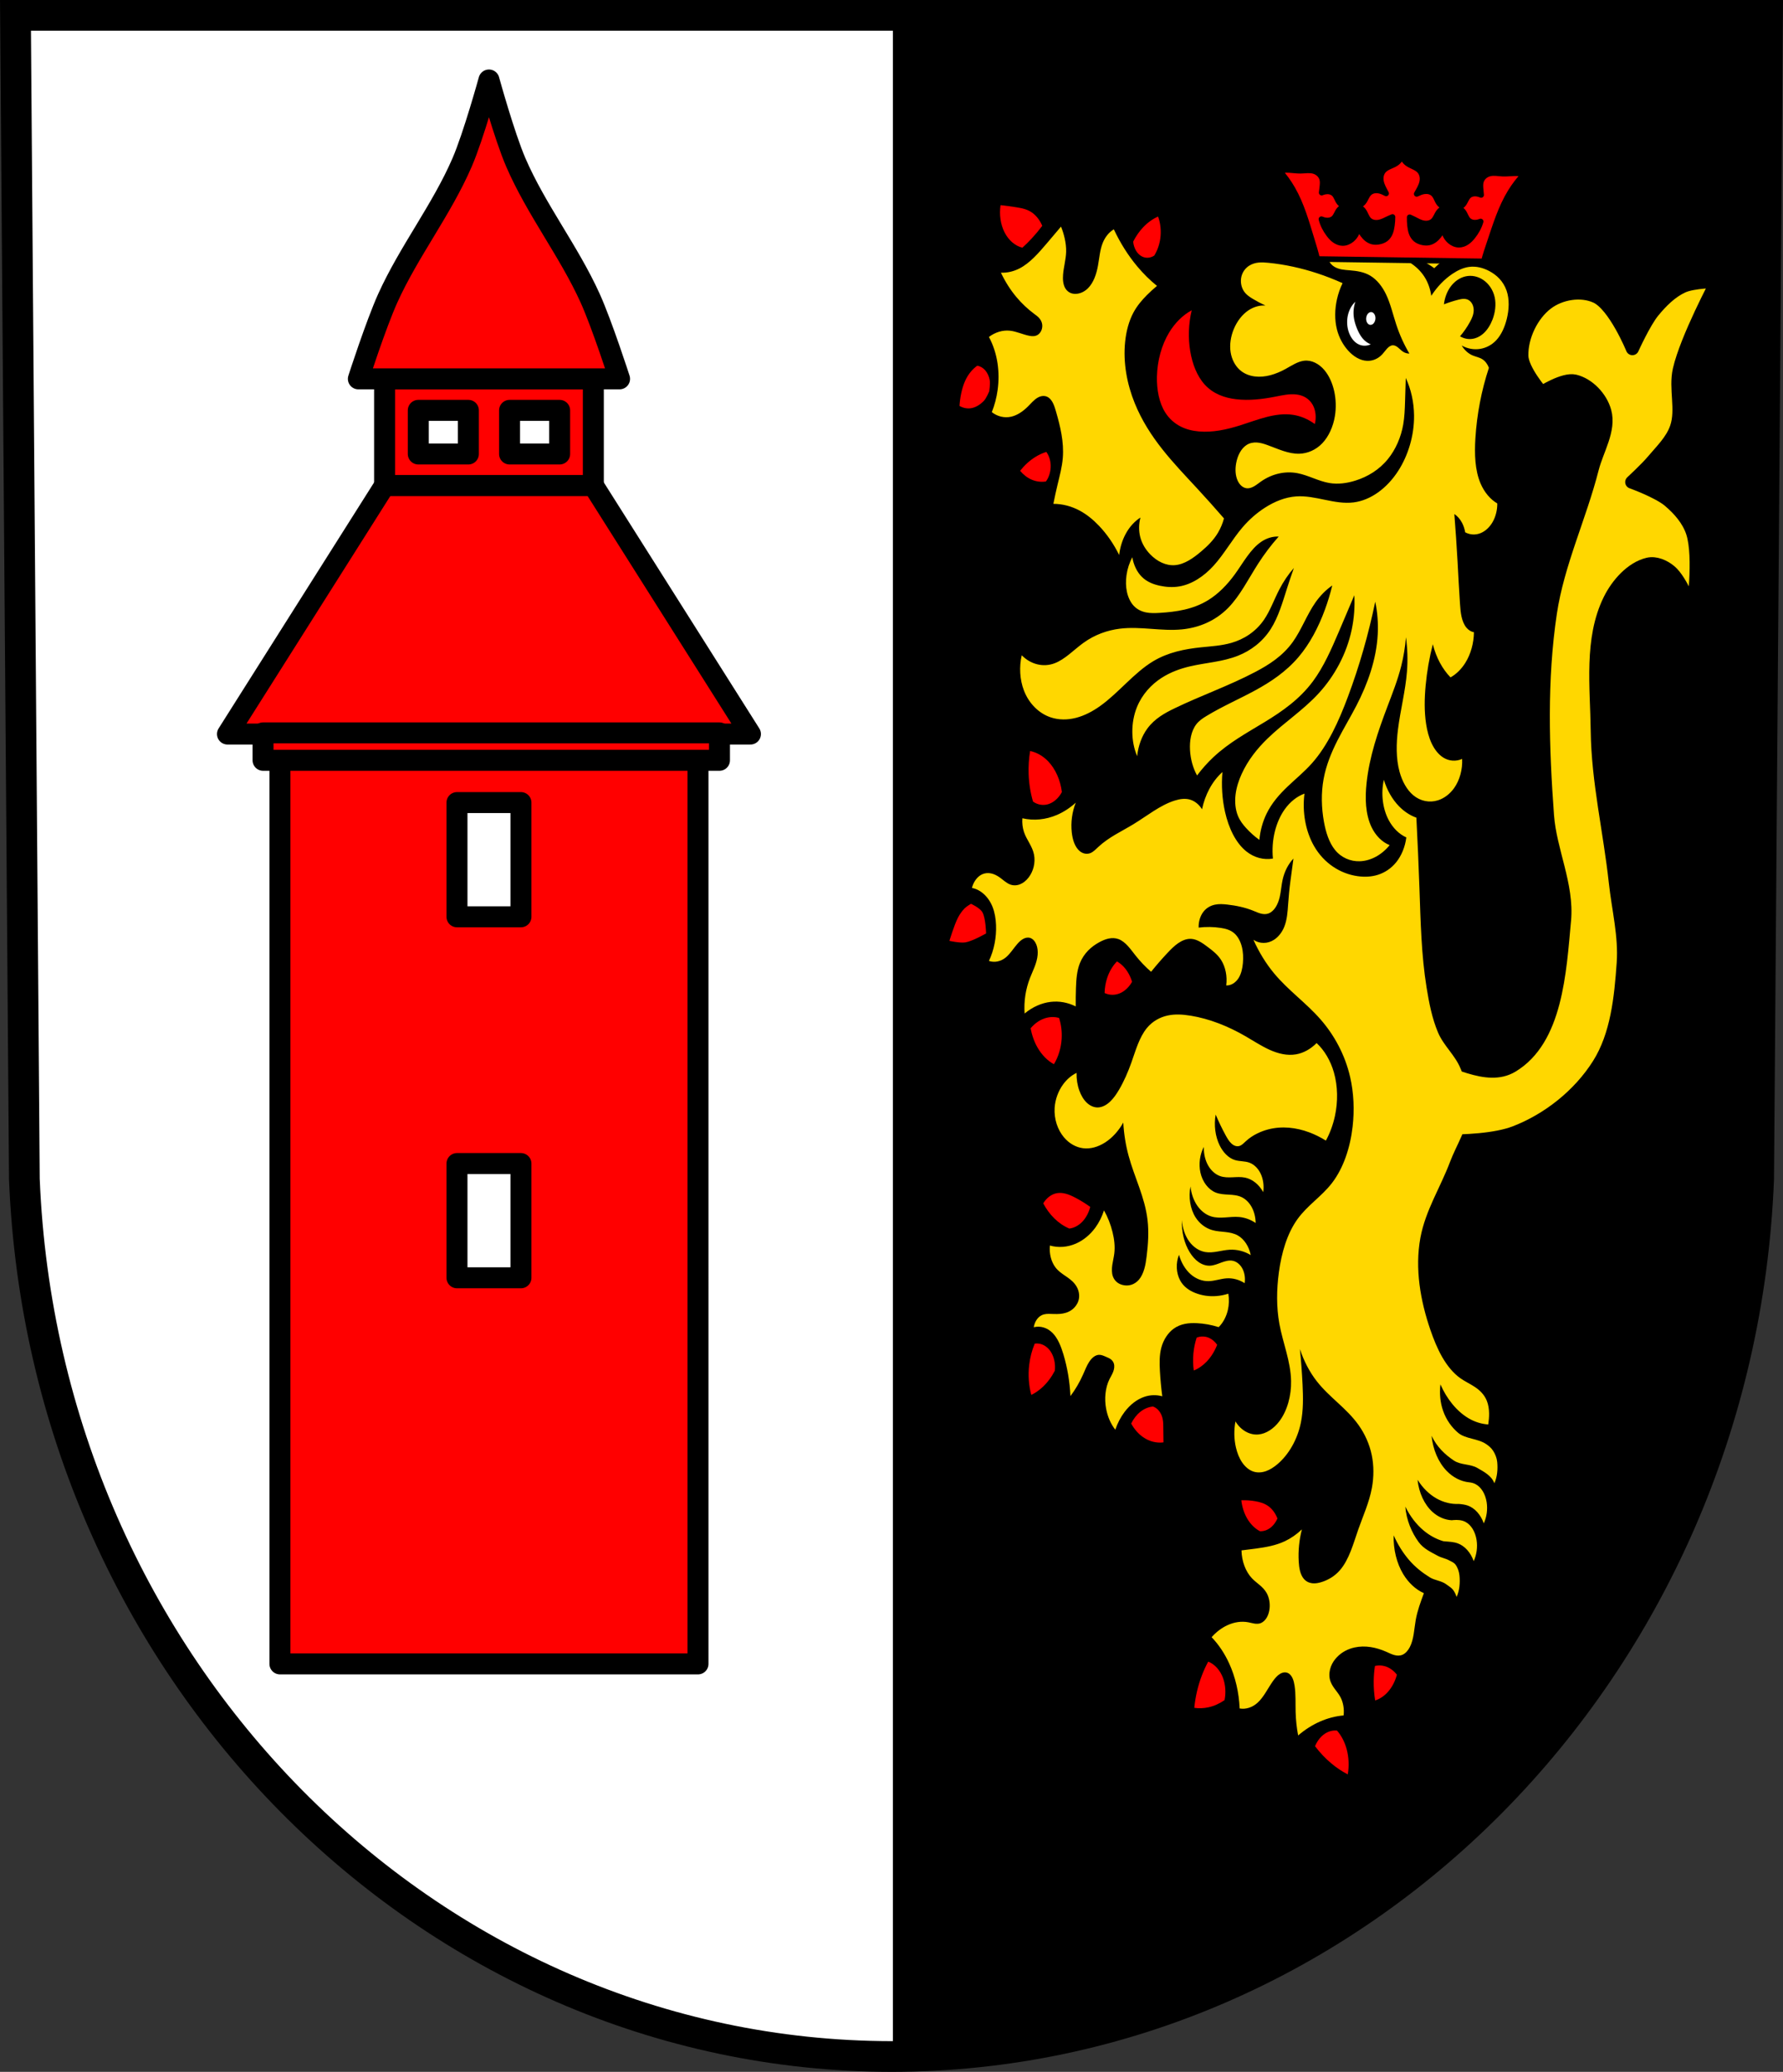 <?xml version="1.0" encoding="UTF-8" standalone="no"?>
<!-- Created with Inkscape (http://www.inkscape.org/) -->

<svg
   xmlns:dc="http://purl.org/dc/elements/1.1/"
   xmlns:cc="http://creativecommons.org/ns#"
   xmlns:rdf="http://www.w3.org/1999/02/22-rdf-syntax-ns#"
   xmlns:svg="http://www.w3.org/2000/svg"
   xmlns="http://www.w3.org/2000/svg"
   xmlns:sodipodi="http://sodipodi.sourceforge.net/DTD/sodipodi-0.dtd"
   xmlns:inkscape="http://www.inkscape.org/namespaces/inkscape"
   width="180.169mm"
   height="209.344mm"
   viewBox="0 0 180.169 209.344"
   version="1.1"
   id="svg6681"
   inkscape:version="0.92.4 (5da689c313, 2019-01-14)"
   sodipodi:docname="DEU Warmsroth COA.svg">
  <rect x="0" y="0" width="180.169" height="209.344" fill="#333333" stroke="none"/>
  <defs
     id="defs6675" />
  <sodipodi:namedview
     id="base"
     pagecolor="#ffffff"
     bordercolor="#666666"
     borderopacity="1.0"
     inkscape:pageopacity="0.0"
     inkscape:pageshadow="2"
     inkscape:zoom="0.69260137"
     inkscape:cx="340.47722"
     inkscape:cy="395.60994"
     inkscape:document-units="mm"
     inkscape:current-layer="layer1"
     showgrid="false"
     inkscape:window-width="1366"
     inkscape:window-height="745"
     inkscape:window-x="-8"
     inkscape:window-y="-8"
     inkscape:window-maximized="1"
     fit-margin-top="0"
     fit-margin-left="0"
     fit-margin-right="0"
     fit-margin-bottom="0"
     inkscape:snap-midpoints="true"
     inkscape:snap-smooth-nodes="true"
     inkscape:snap-nodes="false" />
  <g
     inkscape:label="Ebene 1"
     inkscape:groupmode="layer"
     id="layer1"
     transform="translate(-2.508,-3.208)">
    <path
       style="fill:#ffffff;fill-rule:evenodd;stroke:none;stroke-width:3.104;stroke-opacity:1"
       inkscape:connector-curvature="0"
       d="M 181.114,4.76 180.216,122.341 c -1.959,49.459 -40.673,88.631 -87.623,88.658 C 45.686,210.939 6.958,171.753 4.97,122.341 L 4.073,4.76 H 92.591 Z"
       id="path10563-0-6-7-4-9"
       sodipodi:nodetypes="ccccccc" />
    <path
       style="fill:#000000;fill-opacity:1;stroke:none;stroke-width:3;stroke-linecap:round;stroke-linejoin:round;stroke-miterlimit:4;stroke-dasharray:none;stroke-opacity:1"
       d="M 340.469 5.867 L 340.469 785.354 C 340.471 785.354 340.474 785.354 340.477 785.354 C 517.923 785.249 664.243 637.199 671.648 450.266 L 675.043 5.867 L 340.469 5.867 z "
       transform="matrix(0.265,0,0,0.265,2.508,3.208)"
       id="rect7511" />
    <path
       style="fill:#ffd700;fill-opacity:1;stroke:#000000;stroke-width:1.323;stroke-linecap:butt;stroke-linejoin:round;stroke-miterlimit:4;stroke-dasharray:none;stroke-opacity:1"
       d="m 141.942,108.805 c 0,0 2.954,0.554 4.437,0.797 2.964,0.487 6.334,2.866 8.913,1.325 4.482,-2.679 4.828,-9.538 5.308,-14.738 0.329,-3.557 -1.46,-7.014 -1.722,-10.576 -0.502,-6.81 -0.718,-13.73 0.293,-20.483 0.749,-5.006 2.988,-9.671 4.239,-14.582 0.485,-1.903 1.781,-3.88 1.265,-5.76 -0.396,-1.442 -1.675,-2.748 -3.03,-3.076 -1.14,-0.275 -3.359,1.159 -3.359,1.159 0,0 -1.97,-2.267 -2,-3.706 -0.041,-1.981 1.031,-4.164 2.538,-5.306 1.371,-1.04 3.429,-1.372 4.957,-0.68 1.874,0.849 3.678,5.256 3.678,5.256 0,0 1.197,-2.651 2.089,-3.743 0.838,-1.026 1.82,-2.004 2.981,-2.538 1.077,-0.495 3.468,-0.511 3.468,-0.511 0,0 -3.073,5.758 -3.8,8.935 -0.434,1.895 0.337,4.003 -0.29,5.835 -0.453,1.324 -1.507,2.319 -2.387,3.365 -0.652,0.776 -2.128,2.142 -2.128,2.142 0,0 2.685,0.966 3.776,1.891 0.993,0.843 1.946,1.909 2.367,3.202 0.813,2.502 0.033,7.991 0.033,7.991 0,0 -1.131,-3.116 -2.298,-4.084 -0.614,-0.51 -1.471,-0.887 -2.234,-0.706 -1.656,0.393 -3.096,2.022 -3.876,3.604 -1.958,3.97 -1.307,8.793 -1.253,13.219 0.062,5.133 1.271,10.188 1.825,15.292 0.296,2.726 0.995,5.452 0.801,8.187 -0.249,3.513 -0.62,7.288 -2.502,10.265 -1.937,3.063 -5.057,5.555 -8.44,6.855 -3.863,1.484 -12.397,0.641 -12.397,0.641 z"
       id="path7643"
       inkscape:connector-curvature="0"
       sodipodi:nodetypes="caaaaaaaacaaacaacaaacaacaaaaaaaacc" />
    <path
       style="fill:none;fill-rule:evenodd;stroke:#000000;stroke-width:3.104;stroke-opacity:1"
       inkscape:connector-curvature="0"
       d="M 181.114,4.76 180.216,122.341 c -1.959,49.459 -40.673,88.631 -87.623,88.658 C 45.686,210.939 6.958,171.753 4.97,122.341 L 4.073,4.76 H 92.591 Z"
       id="path10563-0-6-7-4"
       sodipodi:nodetypes="ccccccc" />
    <g
       id="g7613"
       transform="translate(197.033)">
      <path
         id="rect7529"
         transform="matrix(0.265,0,0,0.265,2.508,3.208)"
         d="m -636.781,279.879 v 354.541 h 159.414 V 279.879 Z m 67.512,26.133 h 24.391 v 43.555 h -24.391 z m 0,137.635 h 24.391 v 43.557 h -24.391 z"
         style="fill:#ff0000;fill-opacity:1;stroke:#000000;stroke-width:8;stroke-linecap:square;stroke-linejoin:round;stroke-miterlimit:4;stroke-dasharray:none;stroke-opacity:1"
         inkscape:connector-curvature="0" />
      <path
         sodipodi:nodetypes="ccccccc"
         inkscape:connector-curvature="0"
         id="path7550"
         transform="matrix(0.265,0,0,0.265,2.508,3.208)"
         d="m -596.873,185.107 -59.908,94.771 h 99.707 99.707 l -59.908,-94.771 h -39.799 z"
         style="fill:#ff0000;fill-opacity:1;stroke:#000000;stroke-width:8;stroke-linecap:butt;stroke-linejoin:round;stroke-miterlimit:4;stroke-dasharray:none;stroke-opacity:1" />
      <path
         id="rect7568"
         transform="matrix(0.265,0,0,0.265,2.508,3.208)"
         d="m -596.873,144.453 v 40.654 h 79.598 v -40.654 z m 12.85,12.012 h 19.098 v 16.631 h -19.098 z m 34.805,0 h 19.094 v 16.631 h -19.094 z"
         style="fill:#ff0000;fill-opacity:1;stroke:#000000;stroke-width:8;stroke-linecap:square;stroke-linejoin:round;stroke-miterlimit:4;stroke-dasharray:none;stroke-opacity:1"
         inkscape:connector-curvature="0" />
      <path
         id="path7591"
         transform="matrix(0.265,0,0,0.265,2.508,3.208)"
         d="m -557.074,30.5 c 0,0 -5.863,21.305 -10.232,31.414 -7.801,18.05 -20.22,33.831 -28.334,51.742 -4.509,9.954 -11.232,30.797 -11.232,30.797 h 49.799 49.799 c 0,0 -6.723,-20.843 -11.232,-30.797 C -526.622,95.745 -539.041,79.964 -546.842,61.914 -551.211,51.805 -557.074,30.5 -557.074,30.5 Z"
         style="fill:#ff0000;fill-opacity:1;stroke:#000000;stroke-width:8;stroke-linecap:butt;stroke-linejoin:round;stroke-miterlimit:4;stroke-dasharray:none;stroke-opacity:1"
         inkscape:connector-curvature="0" />
    </g>
    <rect
       style="fill:#ff0000;fill-opacity:1;stroke:#000000;stroke-width:2.117;stroke-linecap:square;stroke-linejoin:round;stroke-miterlimit:4;stroke-dasharray:none;stroke-opacity:1"
       id="rect7615"
       width="46.122"
       height="2.771"
       x="29.088"
       y="77.259" />
    <path
       d="m 119.529,25.088 c -0.546,0.242 -1.06,0.612 -1.51,1.088 -0.389,0.411 -0.73,0.901 -1.006,1.446 0.03,0.322 0.125,0.63 0.272,0.887 0.147,0.257 0.346,0.462 0.574,0.59 0.401,0.226 0.887,0.2 1.286,-0.069 0.307,-0.495 0.518,-1.088 0.607,-1.706 0.108,-0.759 0.029,-1.552 -0.222,-2.235 m -13.971,-0.875 c -0.117,-0.022 -0.234,-0.042 -0.35,-0.063 -0.53,-0.085 -1.062,-0.156 -1.596,-0.214 -0.144,0.939 -0.004,1.933 0.389,2.719 0.406,0.817 1.075,1.398 1.818,1.579 0.322,-0.292 0.635,-0.601 0.937,-0.928 0.374,-0.403 0.731,-0.831 1.071,-1.281 -0.276,-0.655 -0.722,-1.181 -1.252,-1.476 -0.322,-0.179 -0.668,-0.272 -1.017,-0.339 m 17.369,10.348 c -0.885,0.475 -1.678,1.255 -2.274,2.236 -0.773,1.273 -1.203,2.874 -1.239,4.468 -0.029,1.306 0.216,2.645 0.846,3.635 0.402,0.631 0.945,1.095 1.535,1.398 0.59,0.303 1.225,0.449 1.864,0.505 1.384,0.12 2.782,-0.181 4.144,-0.609 1.774,-0.558 3.575,-1.342 5.366,-1.069 0.774,0.118 1.525,0.436 2.196,0.929 0.174,-0.647 0.095,-1.388 -0.205,-1.929 -0.185,-0.333 -0.445,-0.587 -0.733,-0.759 -0.288,-0.171 -0.604,-0.261 -0.923,-0.299 -0.703,-0.084 -1.414,0.083 -2.118,0.22 -1.321,0.259 -2.661,0.417 -3.98,0.261 -1.144,-0.135 -2.302,-0.533 -3.166,-1.483 -0.769,-0.846 -1.248,-2.078 -1.462,-3.369 -0.224,-1.352 -0.172,-2.791 0.15,-4.135 m -21.671,5.601 c -0.501,0.35 -0.929,0.883 -1.219,1.519 -0.184,0.402 -0.312,0.841 -0.406,1.288 -0.086,0.412 -0.143,0.833 -0.169,1.256 0.376,0.216 0.808,0.301 1.219,0.221 0.454,-0.088 0.903,-0.371 1.262,-0.755 0.231,-0.247 0.525,-0.945 0.525,-0.945 0,0 0.117,-0.778 0.046,-1.145 -0.071,-0.371 -0.235,-0.724 -0.453,-0.975 -0.219,-0.251 -0.506,-0.419 -0.804,-0.465 m 6.976,8.709 c -0.394,0.124 -0.778,0.304 -1.145,0.536 -0.551,0.349 -1.061,0.815 -1.502,1.374 0.331,0.398 0.73,0.704 1.161,0.891 0.46,0.2 0.96,0.264 1.448,0.188 0.326,-0.441 0.505,-1.058 0.481,-1.657 -0.021,-0.498 -0.18,-0.978 -0.443,-1.332 m -1.637,30.221 c -0.125,0.766 -0.175,1.549 -0.148,2.325 0.033,0.957 0.183,1.903 0.444,2.789 0.447,0.314 0.986,0.411 1.493,0.271 0.568,-0.157 1.091,-0.612 1.423,-1.238 -0.152,-1.216 -0.654,-2.339 -1.386,-3.102 -0.522,-0.544 -1.157,-0.907 -1.827,-1.044 m -5.974,15.438 c 0,0 -0.45,0.265 -0.644,0.462 -0.26,0.265 -0.488,0.591 -0.673,0.946 -0.375,0.717 -0.861,2.337 -0.861,2.337 0,0 1.078,0.241 1.619,0.152 0.723,-0.119 2.088,-0.904 2.088,-0.904 0,0 -0.038,-1.552 -0.369,-2.133 -0.264,-0.465 -1.16,-0.861 -1.16,-0.861 m 14.751,5.823 c -0.43,0.44 -0.775,1.022 -0.989,1.673 -0.159,0.483 -0.248,1.002 -0.259,1.52 0.538,0.255 1.156,0.238 1.7,-0.047 0.425,-0.223 0.803,-0.606 1.075,-1.088 -0.176,-0.584 -0.466,-1.106 -0.836,-1.506 -0.208,-0.225 -0.441,-0.412 -0.691,-0.553 m -6.158,5.644 c -0.313,-0.044 -0.632,-0.027 -0.945,0.051 -0.597,0.148 -1.165,0.52 -1.618,1.06 0.13,0.72 0.375,1.399 0.716,1.983 0.422,0.722 0.99,1.296 1.635,1.651 0.449,-0.736 0.726,-1.644 0.782,-2.566 0.044,-0.724 -0.046,-1.456 -0.262,-2.115 -0.102,-0.028 -0.206,-0.049 -0.31,-0.064 m 0.713,17.77 c -0.26,-0.038 -0.526,-0.031 -0.785,0.041 -0.474,0.133 -0.914,0.491 -1.216,0.99 0.306,0.577 0.682,1.09 1.112,1.514 0.457,0.451 0.975,0.802 1.525,1.034 0.482,-0.057 0.955,-0.311 1.334,-0.716 0.359,-0.384 0.634,-0.904 0.778,-1.473 -0.484,-0.348 -0.985,-0.658 -1.5,-0.928 -0.321,-0.168 -0.648,-0.321 -0.99,-0.409 -0.085,-0.022 -0.172,-0.039 -0.259,-0.052 m 14.438,14.519 c -0.308,-0.067 -0.629,-0.042 -0.933,0.075 -0.169,0.513 -0.281,1.056 -0.332,1.605 -0.054,0.576 -0.041,1.158 0.039,1.723 0.461,-0.186 0.898,-0.488 1.279,-0.878 0.451,-0.464 0.824,-1.056 1.083,-1.721 -0.224,-0.322 -0.514,-0.568 -0.833,-0.707 -0.098,-0.043 -0.199,-0.075 -0.302,-0.097 m -16.865,0.688 c -0.143,-0.026 -0.289,-0.024 -0.434,-0.003 -0.284,0.676 -0.475,1.415 -0.562,2.167 -0.118,1.017 -0.043,2.061 0.214,3.015 0.408,-0.198 0.796,-0.468 1.152,-0.8 0.48,-0.448 0.898,-1.008 1.227,-1.644 0.085,-0.723 -0.091,-1.479 -0.466,-2.002 -0.292,-0.407 -0.7,-0.667 -1.13,-0.735 m 11.515,6.355 c -0.444,0.039 -0.885,0.222 -1.27,0.526 -0.376,0.297 -0.699,0.71 -0.934,1.193 0.313,0.573 0.729,1.048 1.207,1.379 0.62,0.43 1.344,0.615 2.057,0.525 -0.011,-0.438 -0.017,-0.876 -0.017,-1.315 3.5e-4,-0.379 0.004,-0.766 -0.081,-1.125 -0.136,-0.576 -0.511,-1.037 -0.963,-1.184 m 10.349,9.571 c -0.47,-0.085 -0.946,-0.115 -1.423,-0.098 0.074,0.659 0.274,1.289 0.576,1.818 0.331,0.578 0.785,1.033 1.301,1.306 0.406,0.025 0.823,-0.128 1.166,-0.43 0.249,-0.219 0.459,-0.514 0.607,-0.854 -0.198,-0.515 -0.515,-0.949 -0.901,-1.234 -0.401,-0.296 -0.865,-0.428 -1.327,-0.508 m 12.819,16.611 c -0.246,-0.035 -0.496,-0.024 -0.739,0.033 -0.076,0.506 -0.117,1.018 -0.124,1.53 -0.008,0.658 0.041,1.315 0.147,1.953 0.48,-0.151 0.935,-0.459 1.309,-0.887 0.403,-0.46 0.713,-1.058 0.887,-1.712 -0.335,-0.435 -0.769,-0.739 -1.237,-0.866 -0.08,-0.022 -0.161,-0.039 -0.244,-0.051 m -17.585,-0.404 c -0.24,0.44 -0.453,0.902 -0.637,1.383 -0.397,1.034 -0.658,2.15 -0.77,3.285 0.478,0.068 0.965,0.049 1.444,-0.058 0.561,-0.125 1.109,-0.372 1.616,-0.724 0.15,-0.743 0.095,-1.543 -0.152,-2.222 -0.291,-0.796 -0.846,-1.412 -1.499,-1.663 m 13.014,6.966 c -0.542,-0.063 -1.108,0.145 -1.554,0.574 -0.276,0.265 -0.506,0.611 -0.668,1.002 0.498,0.659 1.053,1.245 1.653,1.745 0.522,0.435 1.077,0.806 1.657,1.104 0.143,-0.845 0.105,-1.733 -0.11,-2.535 -0.195,-0.728 -0.534,-1.383 -0.977,-1.89"
       id="path8582-4"
       inkscape:connector-curvature="0"
       style="fill:#ff0000;fill-rule:evenodd;stroke-width:0.282" />
    <path
       d="m 139.467,33.7 c -0.362,0.325 -0.635,0.817 -0.757,1.361 -0.117,0.524 -0.095,1.09 0.053,1.588 0.159,0.535 0.464,0.994 0.857,1.253 0.424,0.279 0.945,0.313 1.403,0.094 -0.298,-0.111 -0.576,-0.308 -0.805,-0.574 -0.25,-0.291 -0.441,-0.658 -0.598,-1.045 -0.169,-0.418 -0.301,-0.87 -0.332,-1.345 -0.03,-0.45 0.033,-0.914 0.179,-1.332 m 1.644,1.048 a 0.467,0.646 4.768 0 0 -0.547,0.556 0.467,0.646 4.768 0 0 0.375,0.724 0.467,0.646 4.768 0 0 0.546,-0.556 0.467,0.646 4.768 0 0 -0.374,-0.724"
       id="path8584-4"
       inkscape:connector-curvature="0"
       style="fill:#ffffff;fill-rule:evenodd;stroke-width:0.282" />
    <path
       sodipodi:nodetypes="aaacccccccccccccccccccccccccccccccccsccccscccccccccccccccccccsccccccccccccccscccccccscccccssccccccscccccccccscscccccccccsccccsccccccscccccccccccccsccccccccscsccscccscccccccccccccccccccsscccccccccssccccccccccccccccccsccccaaaccccccccsccscccccccccccccccsccccsccccccccccccccscccccscccscscscccccccccscccsccccccccscccccccccccccccccscccccccccccccccccccccccccccccccscccsccccscccccccccccccccccccccccccccccccccccccccccscccccccccccsccccccccccccccccccccscccccccccccccccccccccccscscccccccccccccccccccccccccccsccccccccccsccccccsccccccccccccccscscccccccccsccccscccccccccsccccssccccccccccccccccscccccscscscccccccscccccccscccccccscccccccccscccccccccccccc"
       d="m 150.108,111.212 c -0.54,-1.376 -1.715,-2.319 -2.289,-3.676 -0.6,-1.416 -0.906,-2.989 -1.157,-4.54 -0.534,-3.304 -0.603,-6.679 -0.722,-10.049 -0.083,-2.375 -0.187,-4.749 -0.31,-7.12 -0.636,-0.228 -1.232,-0.619 -1.747,-1.144 -0.683,-0.697 -1.219,-1.631 -1.54,-2.684 -0.31,1.383 -0.125,2.917 0.49,4.071 0.43,0.808 1.061,1.429 1.781,1.751 -0.118,0.947 -0.487,1.849 -1.03,2.518 -0.507,0.624 -1.153,1.04 -1.825,1.255 -0.672,0.216 -1.37,0.238 -2.05,0.145 -1.727,-0.236 -3.406,-1.272 -4.427,-3.058 -0.846,-1.479 -1.2,-3.426 -0.96,-5.284 -0.758,0.274 -1.461,0.833 -2,1.592 -0.452,0.637 -0.787,1.407 -0.99,2.224 -0.221,0.888 -0.288,1.833 -0.196,2.745 -0.928,0.164 -1.886,-0.09 -2.67,-0.71 -1.098,-0.868 -1.807,-2.39 -2.17,-4.001 -0.291,-1.294 -0.382,-2.672 -0.265,-4.031 -0.516,0.461 -0.968,1.045 -1.325,1.715 -0.332,0.624 -0.584,1.319 -0.736,2.045 -0.3,-0.481 -0.726,-0.826 -1.195,-0.968 -0.509,-0.154 -1.051,-0.072 -1.568,0.091 -1.477,0.465 -2.798,1.554 -4.182,2.396 -1.194,0.727 -2.46,1.288 -3.534,2.288 -0.247,0.23 -0.487,0.486 -0.773,0.611 -0.377,0.165 -0.802,0.074 -1.125,-0.204 -0.234,-0.201 -0.417,-0.493 -0.544,-0.82 -0.127,-0.326 -0.2,-0.687 -0.241,-1.051 -0.112,-1.013 0.032,-2.082 0.404,-3.007 -0.583,0.527 -1.224,0.944 -1.894,1.234 -1.131,0.488 -2.347,0.607 -3.502,0.342 -0.039,0.472 0.017,0.953 0.16,1.382 0.136,0.407 0.346,0.76 0.544,1.119 0.198,0.36 0.388,0.738 0.473,1.17 0.079,0.4 0.063,0.833 -0.035,1.234 -0.098,0.401 -0.276,0.771 -0.506,1.072 -0.243,0.32 -0.546,0.565 -0.875,0.695 -0.329,0.129 -0.683,0.139 -1.006,0.015 -0.384,-0.147 -0.706,-0.471 -1.056,-0.718 -0.262,-0.185 -0.545,-0.329 -0.843,-0.394 -0.297,-0.065 -0.61,-0.049 -0.9,0.077 -0.49,0.213 -0.896,0.749 -1.051,1.387 0.896,0.166 1.701,0.917 2.099,1.959 0.21,0.55 0.31,1.168 0.335,1.789 0.051,1.253 -0.203,2.538 -0.718,3.627 0.57,0.195 1.211,0.059 1.719,-0.364 0.44,-0.366 0.768,-0.919 1.163,-1.366 0.18,-0.204 0.377,-0.388 0.598,-0.505 0.22,-0.117 0.466,-0.163 0.692,-0.088 0.269,0.089 0.491,0.345 0.617,0.662 0.127,0.317 0.163,0.691 0.132,1.052 -0.036,0.421 -0.159,0.825 -0.306,1.208 -0.148,0.382 -0.321,0.749 -0.469,1.131 -0.211,0.546 -0.369,1.125 -0.462,1.719 -0.096,0.615 -0.123,1.246 -0.078,1.864 0.794,-0.66 1.708,-1.067 2.635,-1.175 0.863,-0.1 1.735,0.058 2.531,0.46 -0.007,-0.624 0,-1.25 0.022,-1.875 0.029,-0.846 0.09,-1.719 0.392,-2.483 0.198,-0.5 0.493,-0.933 0.833,-1.284 0.34,-0.351 0.725,-0.622 1.123,-0.841 0.309,-0.169 0.63,-0.308 0.959,-0.376 0.33,-0.068 0.669,-0.062 0.985,0.053 0.353,0.128 0.667,0.388 0.946,0.691 0.279,0.302 0.527,0.648 0.788,0.976 0.481,0.606 1.006,1.154 1.566,1.637 0.527,-0.654 1.072,-1.281 1.635,-1.882 0.348,-0.371 0.706,-0.734 1.102,-1.007 0.397,-0.273 0.839,-0.455 1.281,-0.438 0.629,0.023 1.195,0.435 1.731,0.84 0.481,0.362 0.97,0.738 1.325,1.293 0.445,0.698 0.639,1.66 0.518,2.574 0.47,0.023 0.952,-0.265 1.253,-0.75 0.263,-0.424 0.384,-0.966 0.432,-1.5 0.051,-0.567 0.026,-1.147 -0.112,-1.68 -0.138,-0.533 -0.394,-1.017 -0.75,-1.332 -0.395,-0.35 -0.886,-0.475 -1.367,-0.549 -0.741,-0.114 -1.494,-0.125 -2.242,-0.032 -0.025,-0.598 0.167,-1.215 0.508,-1.636 0.31,-0.382 0.724,-0.595 1.141,-0.682 0.417,-0.087 0.839,-0.057 1.256,-0.009 0.89,0.102 1.776,0.284 2.623,0.627 0.246,0.1 0.49,0.214 0.744,0.28 0.254,0.067 0.521,0.085 0.775,-0.005 0.288,-0.102 0.545,-0.341 0.736,-0.641 0.192,-0.3 0.323,-0.659 0.41,-1.029 0.134,-0.573 0.165,-1.175 0.293,-1.75 0.184,-0.827 0.573,-1.585 1.093,-2.131 l -0.306,2.274 c -0.104,0.774 -0.177,1.553 -0.231,2.333 -0.053,0.78 -0.108,1.585 -0.391,2.288 -0.227,0.565 -0.601,1.031 -1.041,1.314 -0.652,0.419 -1.445,0.418 -2.073,-8.56e-4 0.56,1.255 1.263,2.398 2.08,3.383 1.453,1.752 3.243,2.983 4.727,4.691 1.352,1.556 2.446,3.533 2.965,5.799 0.367,1.603 0.441,3.324 0.249,5.004 -0.24,2.103 -0.917,4.185 -2.092,5.707 -1.059,1.371 -2.466,2.23 -3.486,3.65 -1.053,1.465 -1.611,3.42 -1.874,5.37 -0.234,1.728 -0.256,3.51 0.051,5.195 0.354,1.947 1.141,3.762 1.182,5.776 0.03,1.471 -0.374,2.996 -1.181,4.068 -0.569,0.756 -1.339,1.275 -2.139,1.34 -0.882,0.071 -1.764,-0.435 -2.3,-1.319 -0.165,0.873 -0.148,1.794 0.049,2.638 0.129,0.556 0.336,1.082 0.632,1.513 0.296,0.43 0.682,0.762 1.116,0.909 0.414,0.141 0.86,0.111 1.281,-0.035 0.42,-0.146 0.816,-0.407 1.183,-0.72 1.13,-0.966 1.996,-2.474 2.345,-4.158 0.262,-1.264 0.238,-2.583 0.175,-3.876 -0.058,-1.198 -0.147,-2.393 -0.268,-3.581 0.4,1.211 0.978,2.316 1.696,3.238 1.293,1.662 3.009,2.712 4.241,4.452 0.607,0.859 1.088,1.885 1.322,3.02 0.22,1.067 0.217,2.216 0.016,3.309 -0.271,1.47 -0.882,2.802 -1.369,4.184 -0.26,0.738 -0.486,1.494 -0.773,2.216 -0.287,0.722 -0.639,1.415 -1.113,1.95 -0.519,0.588 -1.165,0.963 -1.828,1.17 -0.31,0.097 -0.63,0.16 -0.944,0.123 -0.315,-0.036 -0.625,-0.178 -0.855,-0.45 -0.181,-0.213 -0.305,-0.498 -0.383,-0.801 -0.078,-0.303 -0.112,-0.624 -0.13,-0.945 -0.063,-1.088 0.048,-2.2 0.321,-3.248 -0.526,0.501 -1.106,0.904 -1.716,1.192 -0.94,0.444 -1.936,0.609 -2.923,0.746 -0.488,0.068 -0.976,0.129 -1.465,0.185 0.021,1.092 0.417,2.146 1.061,2.823 0.242,0.254 0.514,0.455 0.774,0.677 0.26,0.221 0.513,0.468 0.699,0.793 0.251,0.44 0.363,1.012 0.306,1.567 -0.034,0.324 -0.125,0.643 -0.276,0.909 -0.152,0.266 -0.365,0.477 -0.607,0.575 -0.206,0.084 -0.424,0.084 -0.634,0.053 -0.211,-0.031 -0.418,-0.092 -0.627,-0.132 -0.702,-0.134 -1.434,-0.02 -2.113,0.292 -0.584,0.268 -1.132,0.682 -1.603,1.212 0.708,0.736 1.312,1.637 1.775,2.652 0.625,1.368 0.991,2.942 1.059,4.551 0.621,0.109 1.28,-0.101 1.805,-0.574 0.632,-0.569 1.04,-1.461 1.562,-2.196 0.209,-0.294 0.443,-0.567 0.722,-0.732 0.14,-0.082 0.29,-0.134 0.441,-0.143 0.151,-0.008 0.304,0.027 0.437,0.113 0.172,0.112 0.306,0.305 0.399,0.524 0.093,0.219 0.146,0.463 0.184,0.709 0.132,0.864 0.081,1.763 0.105,2.649 0.022,0.804 0.108,1.601 0.256,2.376 0.686,-0.589 1.43,-1.062 2.205,-1.403 0.774,-0.341 1.58,-0.549 2.388,-0.619 0.078,-0.652 -0.041,-1.332 -0.326,-1.862 -0.172,-0.32 -0.398,-0.581 -0.603,-0.865 -0.206,-0.284 -0.396,-0.603 -0.473,-0.983 -0.081,-0.402 -0.025,-0.845 0.119,-1.227 0.144,-0.382 0.371,-0.706 0.629,-0.971 0.504,-0.517 1.123,-0.817 1.749,-0.956 1.087,-0.241 2.199,-0.019 3.225,0.436 0.263,0.117 0.523,0.249 0.797,0.324 0.273,0.075 0.564,0.09 0.834,-0.028 0.302,-0.132 0.558,-0.423 0.737,-0.768 0.208,-0.401 0.321,-0.869 0.397,-1.337 0.076,-0.468 0.119,-0.943 0.202,-1.41 0.169,-0.944 0.5,-1.828 0.825,-2.706 -0.823,-0.367 -1.555,-1.043 -2.089,-1.926 -0.66,-1.094 -1.007,-2.504 -0.965,-3.917 0.413,0.928 0.938,1.768 1.55,2.483 0.619,0.722 1.342,1.288 2.093,1.755 0.538,0.334 1.193,0.337 1.705,0.734 0.401,0.311 0.712,0.379 1.013,1.247 0.3,-0.644 0.359,-1.435 0.289,-2.149 -0.04,-0.403 -0.178,-0.807 -0.391,-1.098 -0.172,-0.235 -0.434,-0.328 -0.666,-0.451 -0.367,-0.196 -0.776,-0.255 -1.141,-0.456 -0.677,-0.374 -1.423,-0.696 -1.928,-1.386 -0.703,-0.961 -1.24,-2.221 -1.347,-3.583 0.477,0.975 1.118,1.809 1.867,2.43 0.6,0.497 1.269,0.859 1.97,1.064 0.063,0.006 0.125,0.015 0.187,0.02 0.427,0.036 0.861,0.05 1.271,0.198 0.71,0.257 1.313,0.929 1.615,1.797 0.3,-0.644 0.406,-1.429 0.289,-2.149 -0.065,-0.4 -0.197,-0.78 -0.391,-1.098 -0.194,-0.318 -0.45,-0.572 -0.742,-0.722 -0.376,-0.194 -0.797,-0.212 -1.207,-0.18 -0.055,0.005 -0.111,0.013 -0.166,0.018 -0.701,-0.035 -1.385,-0.332 -1.951,-0.845 -0.819,-0.743 -1.375,-1.944 -1.504,-3.245 0.508,0.815 1.168,1.467 1.912,1.888 0.705,0.399 1.485,0.591 2.265,0.556 0.304,0.026 0.607,0.061 0.899,0.163 0.71,0.257 1.313,0.928 1.615,1.797 0.3,-0.644 0.406,-1.429 0.289,-2.149 -0.065,-0.4 -0.197,-0.78 -0.391,-1.098 -0.194,-0.318 -0.45,-0.572 -0.742,-0.722 -0.209,-0.107 -0.431,-0.158 -0.657,-0.179 -0.824,-0.091 -1.617,-0.498 -2.254,-1.158 -0.832,-0.861 -1.387,-2.154 -1.519,-3.542 0.52,1.116 1.369,1.915 2.251,2.5 0.724,0.481 1.643,0.323 2.385,0.757 0.634,0.37 1.424,0.764 1.706,1.54 0.3,-0.644 0.359,-1.435 0.289,-2.149 -0.04,-0.403 -0.197,-0.785 -0.391,-1.098 -0.194,-0.312 -0.465,-0.54 -0.742,-0.722 -0.863,-0.568 -2.042,-0.499 -2.789,-1.106 -0.665,-0.553 -1.229,-1.325 -1.552,-2.263 -0.282,-0.818 -0.374,-1.751 -0.262,-2.65 0.321,0.733 0.725,1.401 1.197,1.978 0.556,0.681 1.207,1.236 1.923,1.597 0.543,0.274 1.123,0.431 1.71,0.473 0.055,-0.373 0.092,-0.751 0.086,-1.127 -0.008,-0.439 -0.074,-0.878 -0.228,-1.263 -0.251,-0.63 -0.714,-1.069 -1.2,-1.393 -0.486,-0.325 -1.008,-0.557 -1.487,-0.898 -0.721,-0.515 -1.326,-1.268 -1.818,-2.122 -0.491,-0.854 -0.874,-1.808 -1.209,-2.785 -0.987,-2.88 -1.578,-6.143 -0.999,-9.275 0.513,-2.774 2.021,-5.083 2.987,-7.648 0.66,-1.752 1.781,-3.381 1.92,-5.287 0.103,-1.409 -0.325,-2.844 -0.83,-4.131 z m -4.713,-83.123 c -0.097,0.396 -0.089,0.829 0.022,1.209 0.36,0.098 0.712,0.234 1.053,0.405 0.334,0.168 0.657,0.37 0.966,0.603 0.52,-0.519 1.096,-0.939 1.705,-1.242 0.734,-0.366 1.515,-0.561 2.293,-0.574 m -11.453,-0.529 c -0.176,-0.03 -0.352,-0.056 -0.528,-0.079 -0.529,-0.068 -1.066,-0.103 -1.597,-0.004 -0.168,0.031 -0.336,0.076 -0.495,0.158 -0.159,0.082 -0.309,0.203 -0.423,0.37 -0.095,0.14 -0.163,0.311 -0.194,0.491 -0.03,0.18 -0.023,0.37 0.024,0.541 0.045,0.165 0.126,0.311 0.225,0.429 0.099,0.118 0.215,0.211 0.337,0.286 0.483,0.298 1.041,0.324 1.58,0.369 0.706,0.058 1.422,0.16 2.058,0.538 0.665,0.395 1.209,1.08 1.595,1.884 0.452,0.94 0.696,2.026 1.032,3.049 0.345,1.05 0.793,2.039 1.329,2.939 -0.231,0.005 -0.461,-0.065 -0.663,-0.202 -0.168,-0.114 -0.316,-0.272 -0.476,-0.403 -0.161,-0.131 -0.342,-0.238 -0.535,-0.231 -0.107,0.004 -0.213,0.043 -0.311,0.103 -0.098,0.061 -0.188,0.142 -0.272,0.232 -0.168,0.18 -0.312,0.394 -0.479,0.575 -0.425,0.461 -0.987,0.682 -1.531,0.662 -0.717,-0.025 -1.392,-0.449 -1.928,-1.045 -0.509,-0.565 -0.913,-1.295 -1.124,-2.125 -0.248,-0.975 -0.222,-2.059 0.005,-3.065 0.128,-0.567 0.318,-1.112 0.562,-1.615 -0.841,-0.379 -1.695,-0.712 -2.561,-0.997 -1.614,-0.531 -3.265,-0.894 -4.934,-1.059 -0.329,-0.033 -0.659,-0.058 -0.99,-0.024 -0.33,0.034 -0.662,0.128 -0.962,0.323 -0.174,0.113 -0.337,0.26 -0.472,0.443 -0.135,0.183 -0.242,0.403 -0.301,0.643 -0.06,0.245 -0.068,0.507 -0.029,0.754 0.039,0.247 0.125,0.479 0.244,0.675 0.233,0.383 0.581,0.616 0.923,0.822 0.42,0.252 0.85,0.481 1.287,0.683 -0.578,-0.039 -1.168,0.125 -1.693,0.469 -0.64,0.421 -1.177,1.11 -1.513,1.932 -0.291,0.712 -0.433,1.54 -0.311,2.314 0.112,0.709 0.443,1.339 0.892,1.756 0.451,0.42 1.007,0.627 1.567,0.694 1.04,0.124 2.099,-0.214 3.078,-0.749 0.62,-0.339 1.235,-0.765 1.899,-0.841 0.748,-0.086 1.491,0.299 2.035,0.942 0.48,0.567 0.817,1.326 0.997,2.143 0.177,0.805 0.206,1.672 0.07,2.506 -0.173,1.061 -0.62,2.065 -1.278,2.752 -0.65,0.679 -1.483,1.026 -2.304,1.053 -1.115,0.035 -2.173,-0.491 -3.236,-0.874 -0.342,-0.123 -0.689,-0.232 -1.046,-0.257 -0.357,-0.025 -0.726,0.037 -1.052,0.244 -0.275,0.174 -0.513,0.448 -0.692,0.771 -0.179,0.323 -0.302,0.696 -0.372,1.08 -0.055,0.303 -0.077,0.616 -0.053,0.923 0.024,0.307 0.096,0.606 0.22,0.865 0.101,0.208 0.236,0.389 0.396,0.519 0.16,0.13 0.347,0.21 0.539,0.223 0.251,0.017 0.501,-0.078 0.734,-0.214 0.232,-0.136 0.45,-0.313 0.674,-0.47 1.127,-0.789 2.443,-1.079 3.685,-0.843 1.096,0.208 2.121,0.807 3.219,0.993 0.882,0.149 1.791,0.026 2.666,-0.252 1.198,-0.38 2.37,-1.07 3.271,-2.185 0.759,-0.939 1.306,-2.169 1.534,-3.482 0.131,-0.755 0.158,-1.528 0.183,-2.297 0.026,-0.799 0.05,-1.599 0.072,-2.398 0.532,1.127 0.824,2.449 0.838,3.79 0.021,2.009 -0.589,4.025 -1.599,5.595 -1.128,1.754 -2.775,2.97 -4.502,3.188 -1.951,0.246 -3.856,-0.742 -5.81,-0.605 -1.092,0.076 -2.169,0.505 -3.162,1.143 -0.82,0.528 -1.592,1.199 -2.274,1.999 -1.026,1.203 -1.845,2.685 -2.899,3.847 -0.993,1.096 -2.203,1.892 -3.48,2.107 -0.656,0.11 -1.319,0.068 -1.964,-0.07 -0.652,-0.14 -1.304,-0.387 -1.821,-0.903 -0.484,-0.482 -0.828,-1.192 -0.957,-1.973 -0.295,0.543 -0.498,1.168 -0.589,1.815 -0.079,0.559 -0.074,1.139 0.042,1.678 0.116,0.54 0.345,1.037 0.673,1.395 0.352,0.383 0.803,0.592 1.262,0.684 0.459,0.092 0.93,0.073 1.397,0.045 1.658,-0.102 3.354,-0.348 4.873,-1.281 1.018,-0.626 1.926,-1.547 2.702,-2.616 0.427,-0.589 0.816,-1.223 1.246,-1.811 0.428,-0.587 0.902,-1.134 1.457,-1.499 0.536,-0.354 1.137,-0.529 1.728,-0.504 -0.756,0.844 -1.458,1.772 -2.095,2.767 -0.973,1.52 -1.813,3.219 -3.01,4.439 -1.331,1.357 -3.016,2.014 -4.679,2.175 -2.088,0.202 -4.171,-0.327 -6.257,-0.073 -1.272,0.155 -2.538,0.607 -3.67,1.418 -0.981,0.704 -1.872,1.68 -2.943,2.081 -1.138,0.426 -2.406,0.115 -3.312,-0.811 -0.273,1.177 -0.194,2.47 0.216,3.546 0.52,1.365 1.548,2.332 2.689,2.72 0.834,0.284 1.727,0.277 2.585,0.055 0.859,-0.223 1.685,-0.656 2.458,-1.211 1.856,-1.332 3.409,-3.35 5.331,-4.504 1.516,-0.91 3.186,-1.236 4.833,-1.408 1.028,-0.107 2.063,-0.159 3.075,-0.451 1.23,-0.354 2.439,-1.093 3.287,-2.326 0.629,-0.915 1.027,-2.048 1.553,-3.065 0.415,-0.804 0.912,-1.538 1.474,-2.176 -0.236,0.662 -0.462,1.329 -0.676,2.002 -0.462,1.446 -0.887,2.949 -1.66,4.162 -0.841,1.32 -2.042,2.195 -3.295,2.695 -1.582,0.632 -3.248,0.702 -4.871,1.082 -0.992,0.233 -1.978,0.586 -2.887,1.176 -1.016,0.659 -1.946,1.646 -2.474,2.951 -0.626,1.545 -0.615,3.472 0.027,4.946 0.1,-1.031 0.467,-2.026 1.027,-2.788 0.74,-1.008 1.761,-1.567 2.76,-2.049 2.698,-1.304 5.482,-2.268 8.152,-3.673 1.382,-0.727 2.767,-1.606 3.788,-3.031 0.872,-1.217 1.427,-2.765 2.289,-3.994 0.485,-0.692 1.063,-1.274 1.697,-1.711 -0.201,0.825 -0.446,1.633 -0.733,2.418 -0.657,1.8 -1.542,3.485 -2.685,4.825 -1.263,1.481 -2.8,2.502 -4.361,3.352 -1.644,0.895 -3.338,1.623 -4.954,2.607 -0.361,0.22 -0.724,0.459 -1.007,0.827 -0.257,0.334 -0.435,0.762 -0.535,1.212 -0.1,0.45 -0.124,0.921 -0.099,1.382 0.05,0.929 0.3,1.828 0.713,2.573 0.502,-0.669 1.049,-1.281 1.631,-1.829 1.595,-1.501 3.428,-2.487 5.206,-3.571 1.759,-1.073 3.516,-2.288 4.87,-4.11 1.092,-1.469 1.873,-3.268 2.634,-5.048 0.52,-1.214 1.036,-2.432 1.55,-3.65 0.064,1.154 -0.025,2.33 -0.261,3.459 -0.524,2.504 -1.766,4.724 -3.306,6.413 -1.614,1.769 -3.537,2.984 -5.226,4.63 -1.014,0.988 -1.954,2.151 -2.597,3.566 -0.295,0.648 -0.526,1.353 -0.613,2.088 -0.087,0.736 -0.021,1.507 0.247,2.149 0.198,0.475 0.498,0.862 0.815,1.211 0.415,0.457 0.867,0.86 1.346,1.2 0.085,-0.926 0.334,-1.833 0.721,-2.632 0.54,-1.114 1.329,-1.992 2.148,-2.771 0.819,-0.779 1.684,-1.48 2.451,-2.345 1.606,-1.811 2.709,-4.25 3.633,-6.725 1.152,-3.083 2.076,-6.302 2.756,-9.593 0.223,1.061 0.308,2.177 0.251,3.286 -0.134,2.575 -1.026,5.032 -2.15,7.207 -0.619,1.197 -1.311,2.33 -1.922,3.535 -0.61,1.204 -1.143,2.496 -1.398,3.886 -0.26,1.422 -0.22,2.908 0.031,4.309 0.191,1.063 0.518,2.117 1.123,2.861 0.651,0.802 1.58,1.17 2.494,1.143 1.106,-0.032 2.211,-0.626 3.029,-1.628 -0.757,-0.297 -1.418,-0.954 -1.833,-1.821 -0.307,-0.642 -0.479,-1.388 -0.548,-2.149 -0.068,-0.76 -0.035,-1.534 0.046,-2.299 0.286,-2.69 1.162,-5.236 2.094,-7.696 0.516,-1.361 1.054,-2.717 1.414,-4.153 0.236,-0.941 0.394,-1.912 0.47,-2.889 0.159,1.138 0.194,2.311 0.103,3.472 -0.154,1.97 -0.663,3.88 -0.907,5.839 -0.179,1.435 -0.21,2.932 0.158,4.279 0.262,0.96 0.734,1.83 1.391,2.378 0.721,0.601 1.645,0.78 2.498,0.507 0.618,-0.198 1.199,-0.63 1.634,-1.244 0.56,-0.793 0.858,-1.885 0.802,-2.936 -0.622,0.276 -1.318,0.228 -1.897,-0.132 -0.491,-0.305 -0.89,-0.82 -1.175,-1.42 -0.285,-0.6 -0.461,-1.282 -0.568,-1.979 -0.195,-1.269 -0.168,-2.589 -0.047,-3.887 0.132,-1.413 0.375,-2.813 0.724,-4.172 0.168,0.672 0.413,1.309 0.724,1.885 0.299,0.553 0.658,1.048 1.065,1.468 0.581,-0.325 1.103,-0.839 1.503,-1.48 0.543,-0.873 0.853,-1.981 0.863,-3.084 -0.281,-0.05 -0.547,-0.211 -0.753,-0.456 -0.246,-0.292 -0.403,-0.692 -0.497,-1.11 -0.093,-0.418 -0.127,-0.857 -0.158,-1.293 -0.099,-1.411 -0.165,-2.827 -0.244,-4.242 -0.091,-1.616 -0.2,-3.231 -0.327,-4.841 0.311,0.205 0.581,0.511 0.777,0.885 0.152,0.289 0.261,0.617 0.319,0.961 0.491,0.264 1.061,0.291 1.578,0.074 0.482,-0.202 0.916,-0.612 1.214,-1.148 0.298,-0.536 0.459,-1.195 0.451,-1.844 -0.709,-0.414 -1.307,-1.126 -1.685,-2.006 -0.579,-1.349 -0.624,-2.993 -0.528,-4.559 0.151,-2.441 0.615,-4.863 1.367,-7.137 -0.138,-0.372 -0.372,-0.68 -0.657,-0.864 -0.313,-0.201 -0.674,-0.251 -1.006,-0.395 -0.429,-0.186 -0.811,-0.535 -1.088,-0.994 0.58,0.324 1.231,0.442 1.869,0.339 0.585,-0.095 1.164,-0.381 1.625,-0.874 0.514,-0.549 0.859,-1.329 1.062,-2.145 0.234,-0.942 0.285,-1.991 -0.021,-2.873 -0.162,-0.466 -0.416,-0.868 -0.718,-1.193 -0.302,-0.325 -0.65,-0.574 -1.015,-0.769 -0.645,-0.345 -1.355,-0.524 -2.06,-0.427 -0.586,0.08 -1.154,0.348 -1.683,0.704 -0.812,0.546 -1.542,1.305 -2.131,2.216 -0.091,-0.64 -0.296,-1.247 -0.594,-1.762 -0.349,-0.603 -0.82,-1.074 -1.331,-1.437 -0.511,-0.363 -1.063,-0.623 -1.62,-0.857 -1.173,-0.492 -2.379,-0.872 -3.61,-1.081 m 11.547,3.166 c 0.304,0.063 0.598,0.188 0.868,0.373 0.538,0.367 0.985,0.986 1.15,1.748 0.16,0.738 0.046,1.556 -0.225,2.258 -0.209,0.54 -0.512,1.028 -0.894,1.377 -0.347,0.317 -0.755,0.517 -1.172,0.569 -0.417,0.053 -0.84,-0.039 -1.213,-0.263 0.381,-0.44 0.723,-0.937 1.017,-1.478 0.097,-0.178 0.188,-0.362 0.256,-0.56 0.068,-0.198 0.112,-0.412 0.108,-0.626 -0.004,-0.213 -0.055,-0.421 -0.145,-0.596 -0.09,-0.174 -0.218,-0.314 -0.366,-0.4 -0.163,-0.096 -0.346,-0.128 -0.527,-0.122 -0.181,0.005 -0.361,0.047 -0.54,0.092 -0.481,0.123 -0.959,0.276 -1.43,0.459 0.072,-0.628 0.292,-1.233 0.623,-1.713 0.406,-0.588 0.973,-0.979 1.565,-1.112 0.307,-0.069 0.62,-0.069 0.924,-0.006 M 115.058,26.379 c -0.483,0.283 -0.891,0.787 -1.132,1.4 -0.277,0.704 -0.329,1.506 -0.469,2.269 -0.079,0.431 -0.189,0.857 -0.351,1.25 -0.163,0.394 -0.38,0.755 -0.653,1.029 -0.307,0.308 -0.679,0.499 -1.059,0.557 -0.23,0.035 -0.465,0.022 -0.683,-0.064 -0.218,-0.087 -0.419,-0.25 -0.557,-0.483 -0.112,-0.189 -0.18,-0.418 -0.212,-0.655 -0.033,-0.237 -0.031,-0.482 -0.012,-0.724 0.059,-0.773 0.286,-1.524 0.309,-2.298 0.014,-0.463 -0.047,-0.923 -0.145,-1.364 -0.092,-0.414 -0.217,-0.813 -0.373,-1.191 -0.471,0.557 -0.943,1.114 -1.415,1.67 -0.846,0.995 -1.719,2.007 -2.773,2.553 -0.6,0.31 -1.246,0.459 -1.883,0.433 0.428,0.902 0.949,1.725 1.547,2.443 0.551,0.663 1.166,1.235 1.82,1.722 0.171,0.127 0.346,0.25 0.495,0.417 0.149,0.167 0.272,0.385 0.307,0.639 0.029,0.204 -0.004,0.423 -0.08,0.609 -0.078,0.186 -0.202,0.339 -0.348,0.437 -0.134,0.09 -0.284,0.133 -0.432,0.145 -0.149,0.011 -0.297,-0.008 -0.444,-0.036 -0.655,-0.127 -1.281,-0.44 -1.942,-0.513 -0.731,-0.081 -1.489,0.142 -2.136,0.63 0.43,0.795 0.729,1.711 0.872,2.674 0.13,0.876 0.13,1.788 0.009,2.677 -0.106,0.779 -0.306,1.54 -0.589,2.248 0.573,0.445 1.276,0.611 1.948,0.461 0.617,-0.138 1.195,-0.53 1.697,-1.03 0.318,-0.316 0.617,-0.681 0.982,-0.892 0.177,-0.103 0.368,-0.166 0.559,-0.173 0.192,-0.007 0.384,0.045 0.55,0.161 0.2,0.139 0.356,0.365 0.473,0.617 0.118,0.251 0.2,0.528 0.28,0.804 0.43,1.491 0.814,3.065 0.684,4.673 -0.074,0.916 -0.313,1.802 -0.526,2.687 -0.156,0.648 -0.298,1.3 -0.427,1.956 0.928,0.001 1.85,0.242 2.695,0.704 0.698,0.381 1.343,0.91 1.929,1.528 0.789,0.832 1.475,1.826 2.025,2.937 0.086,-0.757 0.313,-1.494 0.656,-2.129 0.379,-0.704 0.901,-1.281 1.495,-1.655 -0.176,0.639 -0.183,1.347 -0.02,1.976 0.181,0.696 0.558,1.277 0.998,1.733 0.703,0.729 1.603,1.177 2.519,1.1 0.952,-0.08 1.839,-0.704 2.649,-1.392 0.624,-0.53 1.235,-1.119 1.69,-1.887 0.259,-0.437 0.464,-0.926 0.604,-1.442 -0.903,-1.042 -1.818,-2.064 -2.747,-3.068 -2.35,-2.54 -4.845,-5.056 -6.272,-8.578 -0.766,-1.888 -1.195,-4.068 -0.968,-6.223 0.109,-1.043 0.376,-2.078 0.848,-2.95 0.364,-0.672 0.841,-1.232 1.341,-1.736 0.331,-0.334 0.674,-0.647 1.029,-0.938 -0.71,-0.574 -1.378,-1.233 -1.992,-1.967 -0.918,-1.097 -1.718,-2.361 -2.368,-3.748 m 7.745,79.452 c -0.762,-0.125 -1.54,-0.182 -2.306,-0.017 -0.765,0.165 -1.523,0.566 -2.097,1.26 -0.384,0.465 -0.675,1.046 -0.917,1.649 -0.241,0.603 -0.436,1.233 -0.656,1.85 -0.341,0.958 -0.743,1.884 -1.237,2.727 -0.269,0.459 -0.568,0.896 -0.93,1.232 -0.361,0.336 -0.791,0.564 -1.228,0.571 -0.407,0.006 -0.803,-0.182 -1.123,-0.492 -0.32,-0.31 -0.567,-0.737 -0.737,-1.208 -0.2,-0.554 -0.297,-1.172 -0.281,-1.792 -0.52,0.247 -0.998,0.658 -1.378,1.187 -0.464,0.645 -0.783,1.48 -0.838,2.345 -0.035,0.559 0.04,1.123 0.205,1.633 0.165,0.509 0.419,0.965 0.73,1.338 0.526,0.629 1.218,1.019 1.94,1.109 0.755,0.094 1.532,-0.136 2.224,-0.58 0.723,-0.464 1.361,-1.163 1.837,-2.013 0.064,1.146 0.245,2.276 0.536,3.351 0.592,2.19 1.641,4.171 1.914,6.478 0.144,1.215 0.063,2.467 -0.09,3.693 -0.054,0.428 -0.116,0.857 -0.235,1.265 -0.118,0.408 -0.294,0.798 -0.546,1.091 -0.22,0.256 -0.491,0.43 -0.775,0.517 -0.284,0.087 -0.581,0.087 -0.863,0.017 -0.204,-0.05 -0.403,-0.138 -0.577,-0.279 -0.174,-0.142 -0.322,-0.339 -0.41,-0.581 -0.128,-0.352 -0.12,-0.768 -0.064,-1.159 0.056,-0.39 0.155,-0.771 0.203,-1.163 0.088,-0.725 -0.006,-1.462 -0.175,-2.151 -0.194,-0.791 -0.487,-1.537 -0.865,-2.201 -0.207,0.637 -0.503,1.228 -0.871,1.734 -0.537,0.738 -1.222,1.29 -1.957,1.613 -0.852,0.374 -1.775,0.445 -2.638,0.202 -0.085,0.813 0.133,1.656 0.572,2.223 0.273,0.351 0.618,0.592 0.96,0.825 0.341,0.233 0.689,0.468 0.967,0.812 0.15,0.185 0.278,0.401 0.361,0.647 0.083,0.247 0.118,0.526 0.083,0.796 -0.051,0.384 -0.242,0.725 -0.479,0.972 -0.322,0.335 -0.727,0.513 -1.131,0.589 -0.404,0.076 -0.812,0.058 -1.217,0.044 -0.318,-0.011 -0.645,-0.017 -0.946,0.131 -0.2,0.099 -0.382,0.264 -0.521,0.476 -0.14,0.212 -0.238,0.47 -0.281,0.74 0.665,-0.169 1.373,0.045 1.896,0.572 0.533,0.536 0.855,1.348 1.101,2.168 0.402,1.34 0.643,2.767 0.71,4.215 0.496,-0.657 0.928,-1.395 1.281,-2.189 0.193,-0.435 0.365,-0.89 0.617,-1.273 0.126,-0.191 0.271,-0.363 0.438,-0.49 0.167,-0.127 0.355,-0.209 0.546,-0.217 0.252,-0.01 0.49,0.106 0.726,0.208 0.154,0.066 0.311,0.127 0.452,0.228 0.141,0.101 0.268,0.249 0.328,0.444 0.041,0.133 0.05,0.282 0.034,0.427 -0.016,0.145 -0.055,0.285 -0.106,0.416 -0.102,0.263 -0.251,0.492 -0.373,0.741 -0.431,0.876 -0.522,1.979 -0.341,2.966 0.149,0.811 0.475,1.56 0.931,2.137 0.225,-0.664 0.545,-1.277 0.938,-1.797 0.551,-0.729 1.25,-1.276 2.004,-1.529 0.593,-0.199 1.216,-0.216 1.805,-0.05 -0.111,-0.84 -0.19,-1.688 -0.239,-2.541 -0.045,-0.8 -0.061,-1.627 0.148,-2.395 0.216,-0.794 0.672,-1.481 1.241,-1.894 0.707,-0.513 1.542,-0.598 2.338,-0.559 0.747,0.036 1.488,0.171 2.209,0.401 0.439,-0.43 0.77,-1.045 0.928,-1.723 0.126,-0.539 0.143,-1.117 0.049,-1.657 -0.392,0.126 -0.792,0.206 -1.193,0.238 -0.732,0.059 -1.469,-0.042 -2.162,-0.318 -0.587,-0.233 -1.161,-0.612 -1.513,-1.259 -0.199,-0.367 -0.317,-0.809 -0.338,-1.263 -0.02,-0.455 0.057,-0.92 0.222,-1.33 0.22,0.792 0.633,1.485 1.166,1.958 0.533,0.473 1.185,0.723 1.842,0.707 0.596,-0.015 1.183,-0.239 1.778,-0.282 0.64,-0.047 1.283,0.123 1.849,0.487 0.078,-0.512 -0.006,-1.055 -0.229,-1.474 -0.223,-0.419 -0.582,-0.71 -0.975,-0.789 -0.378,-0.076 -0.767,0.038 -1.14,0.174 -0.373,0.137 -0.747,0.298 -1.131,0.321 -0.408,0.025 -0.814,-0.111 -1.169,-0.356 -0.355,-0.245 -0.661,-0.598 -0.911,-1.005 -0.553,-0.899 -0.837,-2.075 -0.782,-3.245 0.048,0.807 0.31,1.58 0.733,2.159 0.421,0.579 1.002,0.962 1.619,1.069 0.814,0.14 1.643,-0.187 2.468,-0.233 0.736,-0.041 1.472,0.145 2.132,0.539 -0.177,-0.873 -0.666,-1.617 -1.301,-1.977 -0.4,-0.227 -0.844,-0.305 -1.283,-0.353 -0.44,-0.048 -0.884,-0.07 -1.312,-0.194 -0.652,-0.189 -1.263,-0.627 -1.683,-1.289 -0.535,-0.843 -0.729,-2.037 -0.509,-3.12 0.072,0.721 0.313,1.404 0.681,1.938 0.369,0.535 0.864,0.919 1.407,1.09 0.914,0.288 1.891,-0.026 2.835,0.06 0.581,0.053 1.149,0.26 1.659,0.604 -0.006,-0.567 -0.142,-1.125 -0.388,-1.584 -0.246,-0.459 -0.599,-0.816 -1.004,-1.015 -0.418,-0.205 -0.876,-0.241 -1.327,-0.266 -0.451,-0.025 -0.908,-0.043 -1.335,-0.218 -0.726,-0.297 -1.319,-1.068 -1.527,-2.018 -0.188,-0.857 -0.056,-1.836 0.348,-2.586 -0.023,0.662 0.127,1.324 0.42,1.852 0.293,0.528 0.727,0.919 1.215,1.094 0.406,0.145 0.837,0.142 1.262,0.123 0.425,-0.019 0.853,-0.052 1.27,0.034 0.735,0.152 1.406,0.69 1.833,1.468 0.093,-0.638 0.001,-1.311 -0.253,-1.854 -0.255,-0.543 -0.67,-0.951 -1.145,-1.125 -0.475,-0.174 -0.992,-0.117 -1.473,-0.268 -0.643,-0.201 -1.189,-0.771 -1.539,-1.49 -0.438,-0.899 -0.584,-2.038 -0.396,-3.099 0.303,0.715 0.636,1.408 0.998,2.074 0.169,0.31 0.347,0.619 0.585,0.84 0.119,0.111 0.252,0.199 0.395,0.246 0.143,0.047 0.296,0.052 0.441,0.004 0.241,-0.081 0.441,-0.299 0.646,-0.488 0.345,-0.318 0.726,-0.565 1.12,-0.76 0.367,-0.182 0.745,-0.322 1.128,-0.421 1.379,-0.358 2.807,-0.199 4.138,0.297 0.58,0.217 1.145,0.497 1.686,0.836 0.412,-0.754 0.723,-1.6 0.914,-2.483 0.314,-1.454 0.293,-3.022 -0.104,-4.408 -0.341,-1.19 -0.956,-2.233 -1.748,-2.966 -0.6,0.608 -1.322,1.007 -2.067,1.138 -0.907,0.159 -1.822,-0.069 -2.674,-0.453 -0.851,-0.383 -1.653,-0.917 -2.475,-1.391 -1.751,-1.009 -3.608,-1.748 -5.525,-2.062"
       id="path8586-9"
       inkscape:connector-curvature="0"
       style="fill:#ffd700;fill-rule:evenodd;stroke-width:0.282" />
    <path
       style="fill:#ff0000;fill-opacity:1;fill-rule:evenodd;stroke:#000000;stroke-width:0.564;stroke-linejoin:round;stroke-miterlimit:4;stroke-dasharray:none"
       inkscape:connector-curvature="0"
       id="path10939-7-6"
       d="m 144.177,18.663 7.7e-4,0.001 c 7.8e-4,0.384 0.186,0.764 0.491,1.011 0.195,0.157 0.43,0.259 0.658,0.367 0.228,0.108 0.458,0.228 0.626,0.412 0.137,0.15 0.228,0.338 0.27,0.534 0.043,0.196 0.037,0.4 -0.002,0.596 -0.087,0.434 -0.337,0.819 -0.553,1.209 -0.002,0.003 -0.002,0.006 -0.005,0.008 0.235,-0.113 0.474,-0.218 0.732,-0.259 0.083,-0.013 0.166,-0.019 0.251,-0.018 0.084,0.001 0.167,0.011 0.249,0.03 0.163,0.037 0.319,0.112 0.441,0.222 0.15,0.134 0.246,0.314 0.331,0.493 0.086,0.179 0.165,0.364 0.292,0.518 0.2,0.242 0.514,0.394 0.836,0.403 -0.322,-3.2e-5 -0.641,0.142 -0.847,0.379 -0.132,0.151 -0.216,0.333 -0.307,0.509 -0.09,0.176 -0.191,0.354 -0.345,0.484 -0.126,0.106 -0.283,0.176 -0.447,0.208 -0.164,0.033 -0.335,0.029 -0.499,-0.002 -0.364,-0.068 -0.687,-0.262 -1.015,-0.43 -0.125,-0.064 -0.252,-0.122 -0.382,-0.178 -0.008,0.283 0.007,0.566 0.037,0.847 0.027,0.253 0.068,0.506 0.155,0.746 0.088,0.24 0.226,0.466 0.426,0.632 0.203,0.168 0.46,0.266 0.722,0.315 0.198,0.037 0.403,0.047 0.6,0.009 0.212,-0.041 0.407,-0.139 0.577,-0.266 0.17,-0.127 0.315,-0.283 0.443,-0.45 0.205,-0.267 0.369,-0.562 0.485,-0.875 -0.031,0.535 0.2,1.078 0.612,1.439 0.25,0.219 0.573,0.374 0.911,0.378 0.285,0.004 0.563,-0.099 0.798,-0.255 0.235,-0.155 0.429,-0.361 0.603,-0.578 0.362,-0.452 0.646,-0.965 0.804,-1.515 -0.12,0.046 -0.242,0.084 -0.369,0.104 -0.149,0.023 -0.304,0.022 -0.451,-0.011 -0.147,-0.034 -0.288,-0.101 -0.398,-0.199 -0.135,-0.121 -0.222,-0.283 -0.3,-0.444 -0.077,-0.161 -0.149,-0.328 -0.265,-0.467 -0.18,-0.218 -0.463,-0.354 -0.753,-0.363 0.29,-4.21e-4 0.577,-0.129 0.763,-0.341 0.119,-0.136 0.196,-0.299 0.277,-0.458 0.082,-0.159 0.172,-0.319 0.311,-0.436 0.113,-0.095 0.255,-0.158 0.404,-0.187 0.074,-0.015 0.15,-0.021 0.225,-0.021 0.076,9e-4 0.151,0.008 0.225,0.022 0.132,0.025 0.257,0.068 0.38,0.12 -0.023,-0.221 -0.045,-0.441 -0.061,-0.662 -0.017,-0.234 -0.026,-0.474 0.041,-0.699 0.059,-0.198 0.178,-0.379 0.335,-0.519 0.157,-0.14 0.352,-0.239 0.56,-0.289 0.431,-0.104 0.882,0.002 1.326,0.019 0.379,0.015 0.758,-0.036 1.138,-0.044 0.338,-0.008 0.677,0.017 1.01,0.075 -0.523,0.555 -0.987,1.16 -1.383,1.805 -0.964,1.572 -1.506,3.344 -2.09,5.081 -0.216,0.642 -0.439,1.29 -0.607,1.946 L 135.609,29.378 c -0.15,-0.661 -0.356,-1.315 -0.554,-1.963 -0.537,-1.753 -1.03,-3.54 -1.951,-5.14 -0.378,-0.656 -0.825,-1.275 -1.333,-1.845 0.334,-0.048 0.674,-0.064 1.011,-0.046 0.379,0.02 0.756,0.081 1.136,0.077 0.444,-0.004 0.898,-0.097 1.326,0.019 0.206,0.056 0.399,0.161 0.552,0.305 0.153,0.144 0.267,0.329 0.32,0.529 0.061,0.227 0.046,0.466 0.022,0.7 -0.022,0.219 -0.05,0.439 -0.079,0.658 0.124,-0.049 0.25,-0.088 0.383,-0.109 0.074,-0.012 0.151,-0.017 0.226,-0.016 0.076,0.001 0.151,0.01 0.225,0.027 0.147,0.034 0.288,0.101 0.398,0.199 0.135,0.121 0.221,0.283 0.298,0.444 0.077,0.161 0.149,0.327 0.265,0.466 0.18,0.218 0.463,0.354 0.753,0.363 -0.29,4.7e-4 -0.577,0.129 -0.763,0.341 -0.119,0.136 -0.196,0.3 -0.277,0.459 -0.082,0.159 -0.172,0.319 -0.311,0.436 -0.113,0.095 -0.255,0.158 -0.404,0.187 -0.148,0.029 -0.303,0.026 -0.451,-0.002 -0.127,-0.024 -0.248,-0.064 -0.366,-0.114 0.142,0.554 0.412,1.076 0.762,1.537 0.168,0.222 0.357,0.433 0.587,0.595 0.23,0.162 0.506,0.272 0.79,0.278 0.338,0.005 0.665,-0.14 0.921,-0.352 0.421,-0.349 0.667,-0.885 0.651,-1.421 0.108,0.316 0.264,0.616 0.462,0.889 0.123,0.17 0.264,0.33 0.43,0.462 0.167,0.132 0.36,0.235 0.57,0.282 0.196,0.045 0.401,0.04 0.6,0.009 0.263,-0.041 0.523,-0.132 0.731,-0.294 0.205,-0.16 0.349,-0.382 0.443,-0.619 0.094,-0.237 0.141,-0.489 0.176,-0.742 0.038,-0.28 0.061,-0.564 0.06,-0.846 -0.131,0.052 -0.26,0.107 -0.387,0.168 -0.332,0.159 -0.66,0.343 -1.026,0.401 -0.165,0.026 -0.336,0.025 -0.499,-0.012 -0.163,-0.037 -0.318,-0.112 -0.441,-0.222 -0.15,-0.134 -0.246,-0.315 -0.332,-0.494 -0.086,-0.179 -0.165,-0.363 -0.292,-0.518 -0.2,-0.242 -0.514,-0.394 -0.836,-0.404 0.322,3.2e-5 0.64,-0.142 0.847,-0.379 0.132,-0.151 0.216,-0.333 0.307,-0.509 0.09,-0.176 0.191,-0.354 0.345,-0.484 0.126,-0.106 0.283,-0.176 0.447,-0.209 0.082,-0.016 0.166,-0.023 0.249,-0.023 0.084,9e-4 0.168,0.009 0.25,0.025 0.257,0.048 0.493,0.16 0.725,0.28 -0.002,-0.003 -0.003,-0.006 -0.005,-0.008 -0.205,-0.396 -0.445,-0.788 -0.52,-1.225 -0.034,-0.197 -0.033,-0.401 0.014,-0.596 0.048,-0.195 0.143,-0.379 0.285,-0.525 0.173,-0.179 0.406,-0.292 0.637,-0.394 0.231,-0.101 0.469,-0.197 0.668,-0.348 0.312,-0.238 0.507,-0.613 0.519,-0.997 z m 5.417,5.545 c 0,-1.28e-4 0,4.29e-4 -0.003,4.29e-4 l 8e-5,-4.29e-4 0.003,1.5e-5 z m -10.981,-0.159 -8e-5,4.21e-4 c -7.4e-4,-1.24e-4 -0.002,-4.21e-4 -0.003,-4.21e-4 l 0.003,1.38e-4 z" />
  </g>
</svg>
